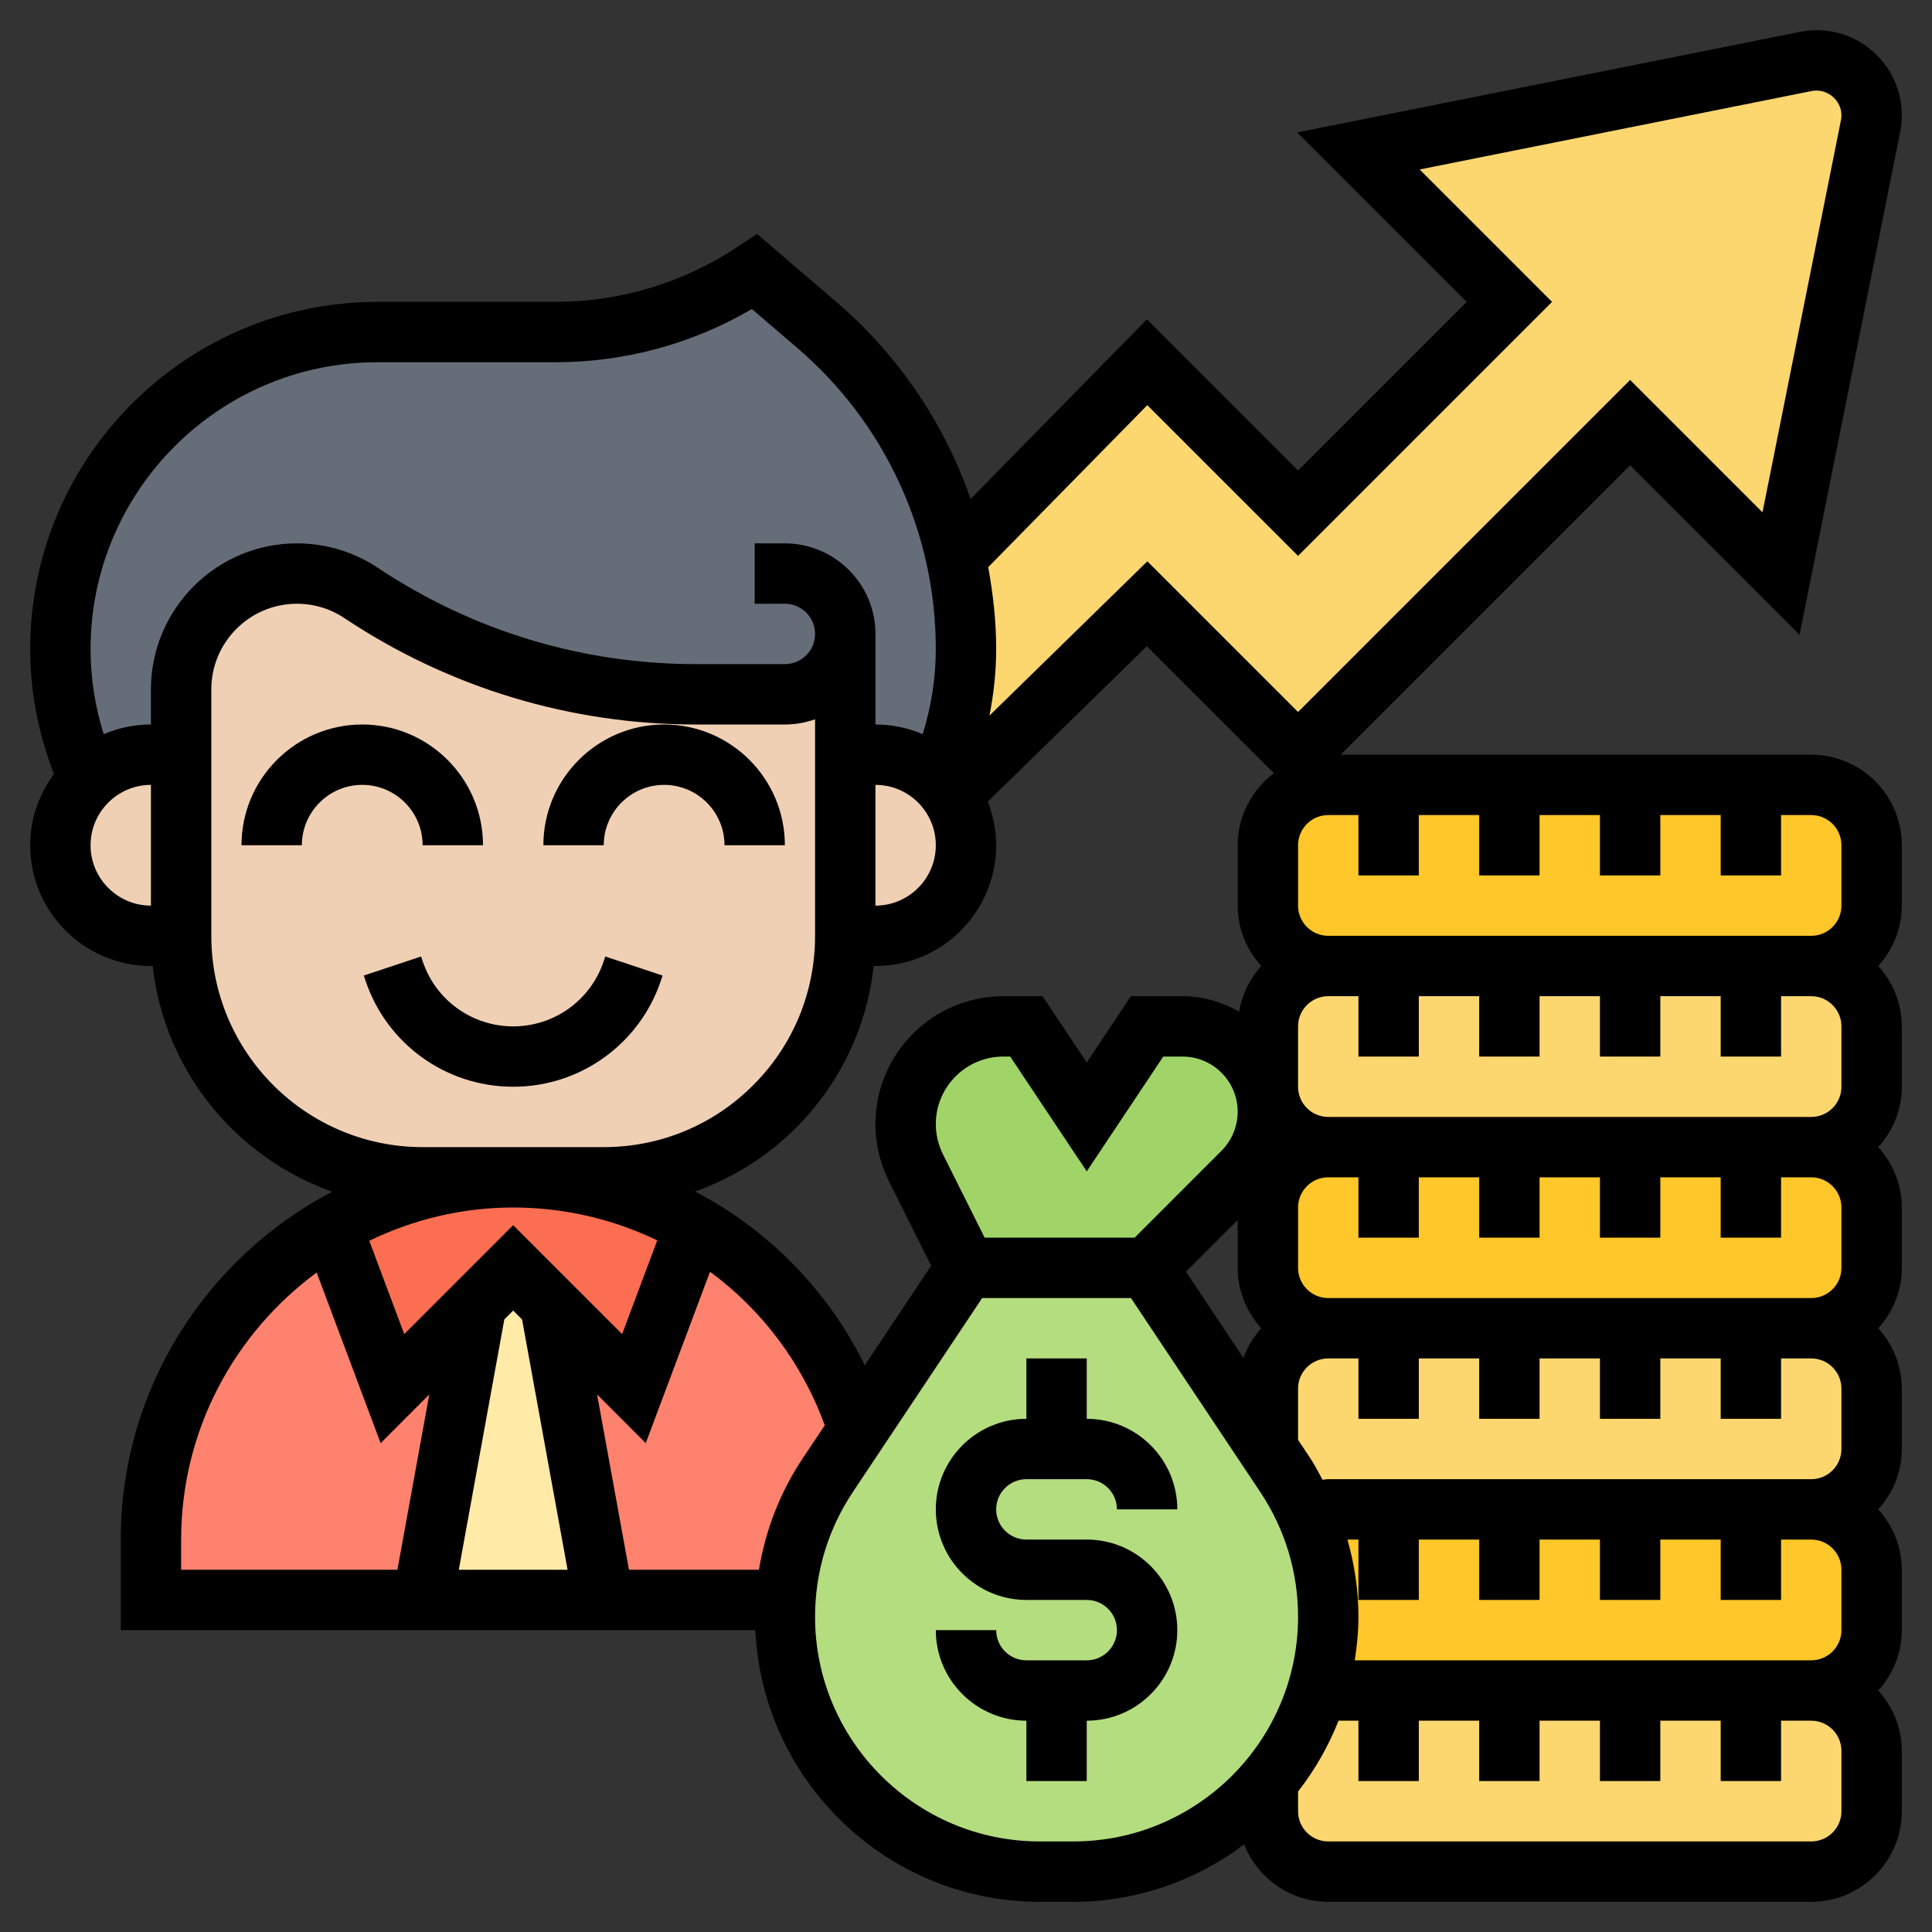 <svg id="Layer_5" enable-background="new 0 0 64 64" height="512" viewBox="0 0 64 64" width="512" xmlns="http://www.w3.org/2000/svg"><rect x="0" y="0" width="64" height="64" fill="#333333" stroke="none"/><g><g><g><path d="m28 21c0 1.1-.9 2-2 2h-2.95c-1.97 0-3.93-.29-5.79-.86-1.87-.56-3.65-1.4-5.29-2.5-.63-.42-1.38-.64-2.13-.64-2.12 0-3.84 1.72-3.84 3.84v2.16h-1c-.81 0-1.54.32-2.07.83-.61-1.35-.93-2.83-.93-4.33 0-5.8 4.7-10.5 10.5-10.5h5.89c2.35 0 4.65-.7 6.61-2l2.06 1.77c1.57 1.34 2.8 2.99 3.65 4.82.42.91.74 1.87.96 2.86s.33 2.02.33 3.05c0 1.5-.32 2.97-.93 4.33-.53-.51-1.26-.83-2.07-.83h-1z" fill="#656d78"/></g><g><path d="m18.22 43.22 1.78 9.78h-6l1.78-9.78 1.22-1.22z" fill="#ffeaa7"/></g><g><path d="m24.14 41.36c2 1.48 3.52 3.57 4.29 5.99l-1.01 1.52c-.82 1.23-1.3 2.65-1.4 4.13h-6.02l-1.78-9.78 2.78 2.78 2.01-5.37.01-.01c.39.23.76.47 1.12.74z" fill="#ff826e"/></g><g><path d="m5 51c0-4.44 2.41-8.31 5.98-10.39l.01.02 2.01 5.37 2.78-2.78-1.78 9.78h-9z" fill="#ff826e"/></g><g><path d="m10.99 40.63-.01-.02c1.77-1.02 3.83-1.61 6.02-1.61 2.2 0 4.26.59 6.02 1.62l-.01.01-2.01 5.37-2.78-2.78-1.22-1.22-1.22 1.22-2.78 2.78z" fill="#fc6e51"/></g><g><path d="m6 25v6h-1c-.83 0-1.58-.34-2.12-.88s-.88-1.29-.88-2.12c0-.85.36-1.62.93-2.17.53-.51 1.26-.83 2.07-.83z" fill="#f0d0b4"/></g><g><path d="m6 31v-6-2.16c0-2.12 1.72-3.84 3.84-3.84.75 0 1.5.22 2.13.64 1.64 1.1 3.42 1.94 5.29 2.5 1.86.57 3.82.86 5.79.86h2.95c1.1 0 2-.9 2-2v4 6c0 4.42-3.58 8-8 8h-3-3c-4.42 0-8-3.58-8-8z" fill="#f0d0b4"/></g><g><path d="m31.07 25.83c.17.16.31.33.43.52h.01c.31.47.49 1.04.49 1.65 0 .83-.34 1.58-.88 2.12s-1.29.88-2.12.88h-1v-6h1c.81 0 1.54.32 2.07.83z" fill="#f0d0b4"/></g><g><path d="m42 59.02c.73-.87 1.29-1.88 1.63-2.99.12-.02.24-.03.37-.03h2 4 4 4 2c1.1 0 2 .9 2 2v2c0 1.1-.9 2-2 2h-16c-1.1 0-2-.9-2-2z" fill="#fcd770"/></g><g><path d="m58 44h2c1.1 0 2 .9 2 2v2c0 1.1-.9 2-2 2h-2-4-4-4-2c-.26 0-.5.05-.73.14-.18-.44-.42-.86-.69-1.27l-.58-.87v-2c0-1.1.9-2 2-2h2 4 4z" fill="#fcd770"/></g><g><path d="m46 38h-2c-.96 0-1.77-.69-1.96-1.6-.03-.13-.04-.26-.04-.4v-2c0-1.1.9-2 2-2h2 4 4 4 2c1.1 0 2 .9 2 2v2c0 1.1-.9 2-2 2h-2-4-4z" fill="#fcd770"/></g><g><path d="m38 20-6.49 6.35h-.01c-.12-.19-.26-.36-.43-.52.61-1.36.93-2.83.93-4.33 0-1.03-.11-2.06-.33-3.05l6.33-6.45 5 5 7-7-5-5 14.82-2.96c.12-.03.24-.04.36-.04 1.01 0 1.82.81 1.82 1.82 0 .12-.01.24-.04.36l-2.96 14.82-5-5-11 11z" fill="#fcd770"/></g><g><path d="m44 53.56c0-.7-.09-1.38-.73-3.42.23-.09.47-.14.73-.14h2 4 4 4 2c1.1 0 2 .9 2 2v2c0 1.1-.9 2-2 2h-2-4-4-4-2c-.12 0-.24-.01-.35-.03.23-.76.35-1.57.35-2.41z" fill="#ffc729"/></g><g><path d="m46 44h-2c-1.1 0-2-.9-2-2v-2c0-1.1.9-2 2-2h2 4 4 4 2c1.1 0 2 .9 2 2v2c0 1.1-.9 2-2 2h-2-4-4z" fill="#ffc729"/></g><g><path d="m46 32h-2c-1.1 0-2-.9-2-2v-2c0-.89.59-1.66 1.41-1.91.18-.06.38-.09.59-.09h2 4 4 4 2c1.1 0 2 .9 2 2v2c0 1.1-.9 2-2 2h-2-4-4z" fill="#ffc729"/></g><g><path d="m42 36.83c0 .75-.3 1.47-.83 2l-3.17 3.17h-6l-1.66-3.32c-.22-.45-.34-.94-.34-1.44 0-.9.36-1.7.95-2.29s1.39-.95 2.29-.95h.76l2 3 2-3h1.17c1.42 0 2.6 1.05 2.8 2.41.02.14.03.28.03.42z" fill="#a0d468"/></g><g><path d="m35.56 62h-1.12c-2.33 0-4.44-.94-5.97-2.47s-2.47-3.64-2.47-5.97c0-.19.01-.38.02-.56.1-1.48.58-2.9 1.4-4.13l1.01-1.52 3.57-5.35h6l4 6 .58.87c.27.41.51.83.69 1.27.64 2.04.73 2.72.73 3.42 0 .84-.12 1.65-.35 2.41 0 .02-.01.04-.02.06-.34 1.11-.9 2.12-1.63 2.99-1.55 1.82-3.86 2.98-6.44 2.98z" fill="#b4dd7f"/></g></g><g><path d="m34 49h2c.551 0 1 .448 1 1h2c0-1.654-1.346-3-3-3v-2h-2v2c-1.654 0-3 1.346-3 3s1.346 3 3 3h2c.551 0 1 .448 1 1s-.449 1-1 1h-2c-.551 0-1-.448-1-1h-2c0 1.654 1.346 3 3 3v2h2v-2c1.654 0 3-1.346 3-3s-1.346-3-3-3h-2c-.551 0-1-.448-1-1s.449-1 1-1z"/><path d="m14 28h2c0-2.206-1.794-4-4-4s-4 1.794-4 4h2c0-1.103.897-2 2-2s2 .897 2 2z"/><path d="m22 26c1.103 0 2 .897 2 2h2c0-2.206-1.794-4-4-4s-4 1.794-4 4h2c0-1.103.897-2 2-2z"/><path d="m21.898 32.47.051-.154-1.898-.631-.051.153c-.431 1.293-1.637 2.162-3 2.162s-2.569-.869-3-2.161l-.051-.154-1.898.631.052.155c.703 2.111 2.671 3.529 4.897 3.529s4.194-1.418 4.898-3.53z"/><path d="m60 25h-15.586l9.586-9.586 5.614 5.614 3.332-16.657c.036-.183.054-.366.054-.552 0-1.554-1.265-2.819-2.82-2.819-.186 0-.37.019-.553.055l-16.655 3.331 5.614 5.614-5.586 5.586-5.006-5.007-5.842 5.948c-.869-2.497-2.381-4.753-4.437-6.516l-2.64-2.263-.63.42c-1.799 1.198-3.891 1.832-6.051 1.832h-5.894c-6.342 0-11.5 5.159-11.5 11.5 0 1.43.275 2.816.788 4.14-.489.663-.788 1.475-.788 2.36 0 2.206 1.794 4 4 4h.059c.386 3.472 2.756 6.346 5.946 7.477-4.157 2.171-7.005 6.518-7.005 11.523v3h21.022c.234 5.001 4.364 9 9.421 9h1.113c2.124 0 4.079-.713 5.658-1.901.441 1.111 1.52 1.901 2.786 1.901h16c1.654 0 3-1.346 3-3v-2c0-.771-.301-1.468-.78-2 .48-.532.78-1.229.78-2v-2c0-.771-.301-1.468-.78-2 .48-.532.78-1.229.78-2v-2c0-.771-.301-1.468-.78-2 .48-.532.78-1.229.78-2v-2c0-.771-.301-1.468-.78-2 .48-.532.78-1.229.78-2v-2c0-.771-.301-1.468-.78-2 .48-.532.78-1.229.78-2v-2c0-1.654-1.346-3-3-3zm1 3v2c0 .552-.449 1-1 1h-16c-.551 0-1-.448-1-1v-2c0-.552.449-1 1-1h1v2h2v-2h2v2h2v-2h2v2h2v-2h2v2h2v-2h1c.551 0 1 .448 1 1zm0 6v2c0 .552-.449 1-1 1h-16c-.551 0-1-.448-1-1v-2c0-.552.449-1 1-1h1v2h2v-2h2v2h2v-2h2v2h2v-2h2v2h2v-2h1c.551 0 1 .448 1 1zm0 6v2c0 .552-.449 1-1 1h-16c-.551 0-1-.448-1-1v-2c0-.552.449-1 1-1h1v2h2v-2h2v2h2v-2h2v2h2v-2h2v2h2v-2h1c.551 0 1 .448 1 1zm0 6v2c0 .552-.449 1-1 1h-16c-.064 0-.126.015-.19.019-.129-.235-.246-.476-.396-.701l-.414-.621v-1.697c0-.552.449-1 1-1h1v2h2v-2h2v2h2v-2h2v2h2v-2h2v2h2v-2h1c.551 0 1 .448 1 1zm0 6v2c0 .552-.449 1-1 1h-15.122c.073-.472.122-.951.122-1.443 0-.873-.131-1.729-.364-2.557h.364v2h2v-2h2v2h2v-2h2v2h2v-2h2v2h2v-2h1c.551 0 1 .448 1 1zm-32.352-6.775c-1.235-2.503-3.216-4.501-5.624-5.755 1.241-.442 2.382-1.148 3.341-2.107 1.461-1.461 2.354-3.338 2.577-5.363h.058c2.206 0 4-1.794 4-4 0-.51-.105-.994-.28-1.443l5.271-5.151 4.209 4.208c-.724.549-1.2 1.409-1.2 2.386v2c0 .771.301 1.468.78 2-.376.417-.636.935-.731 1.513-.557-.317-1.192-.513-1.878-.513h-1.707l-1.464 2.197-1.465-2.197h-1.299c-2.336 0-4.236 1.9-4.236 4.236 0 .654.155 1.31.447 1.895l1.399 2.797zm-11.648-1.811.294.294 1.508 8.292h-3.604l1.508-8.292zm0-2.828-3.609 3.608-1.159-3.092c1.445-.699 3.058-1.102 4.768-1.102 1.698 0 3.319.39 4.773 1.088l-1.164 3.106zm12-14.586c1.103 0 2 .897 2 2s-.897 2-2 2zm3.618 15-1.382-2.764c-.155-.309-.236-.655-.236-1 0-1.233 1.003-2.236 2.236-2.236h.229l2.535 3.803 2.535-3.803h.636c1.009 0 1.829.82 1.829 1.828 0 .481-.195.952-.536 1.293l-2.878 2.879zm8.382-.587v1.587c0 .771.301 1.468.78 2-.256.284-.457.615-.59.982l-1.903-2.855zm-2.994-26.992 4.994 4.993 8.414-8.414-4.386-4.386 12.99-2.599c.501-.097.982.298.982.804 0 .055-.005.109-.016.161l-2.599 12.991-4.385-4.385-11 11-4.992-4.992-5.231 5.112c.142-.723.223-1.458.223-2.206 0-.919-.102-1.823-.264-2.712zm-35.006 14.579c0-1.102.897-2 2-2v4c-1.103 0-2-.897-2-2zm2-5.162v1.162c-.555 0-1.084.115-1.565.32-.285-.91-.435-1.853-.435-2.82 0-5.238 4.262-9.5 9.5-9.5h5.894c2.301 0 4.537-.607 6.513-1.763l1.507 1.291c2.914 2.499 4.586 6.134 4.586 9.972 0 .966-.151 1.909-.435 2.82-.481-.205-1.01-.32-1.565-.32v-3c0-1.654-1.346-3-3-3h-1v2h1c.551 0 1 .448 1 1s-.449 1-1 1h-2.951c-3.759 0-7.399-1.103-10.528-3.188-.798-.531-1.726-.812-2.684-.812-2.667 0-4.837 2.17-4.837 4.838zm9 15.162c-3.859 0-7-3.141-7-7v-8.162c0-1.565 1.272-2.838 2.837-2.838.562 0 1.106.165 1.574.477 3.459 2.304 7.483 3.523 11.637 3.523h2.952c.351 0 .687-.061 1-.172v7.171c0 1.87-.728 3.628-2.05 4.95s-3.08 2.051-4.95 2.051zm-8 13c0-3.628 1.773-6.841 4.49-8.846l2.119 5.652 1.612-1.613-1.056 5.807h-7.165zm19.14 1h-4.305l-1.056-5.807 1.612 1.613 2.129-5.677c1.705 1.252 3.04 3.003 3.802 5.085l-.736 1.104c-.746 1.119-1.228 2.373-1.446 3.682zm10.417 9h-1.113c-4.105 0-7.444-3.339-7.444-7.443 0-1.475.432-2.902 1.25-4.129l4.285-6.428h4.93l4.285 6.428c.818 1.227 1.25 2.654 1.25 4.129 0 4.104-3.339 7.443-7.443 7.443zm25.443-1c0 .552-.449 1-1 1h-16c-.551 0-1-.448-1-1v-.653c.553-.709 1.006-1.498 1.341-2.347h.659v2h2v-2h2v2h2v-2h2v2h2v-2h2v2h2v-2h1c.551 0 1 .448 1 1z"/></g></g></svg>